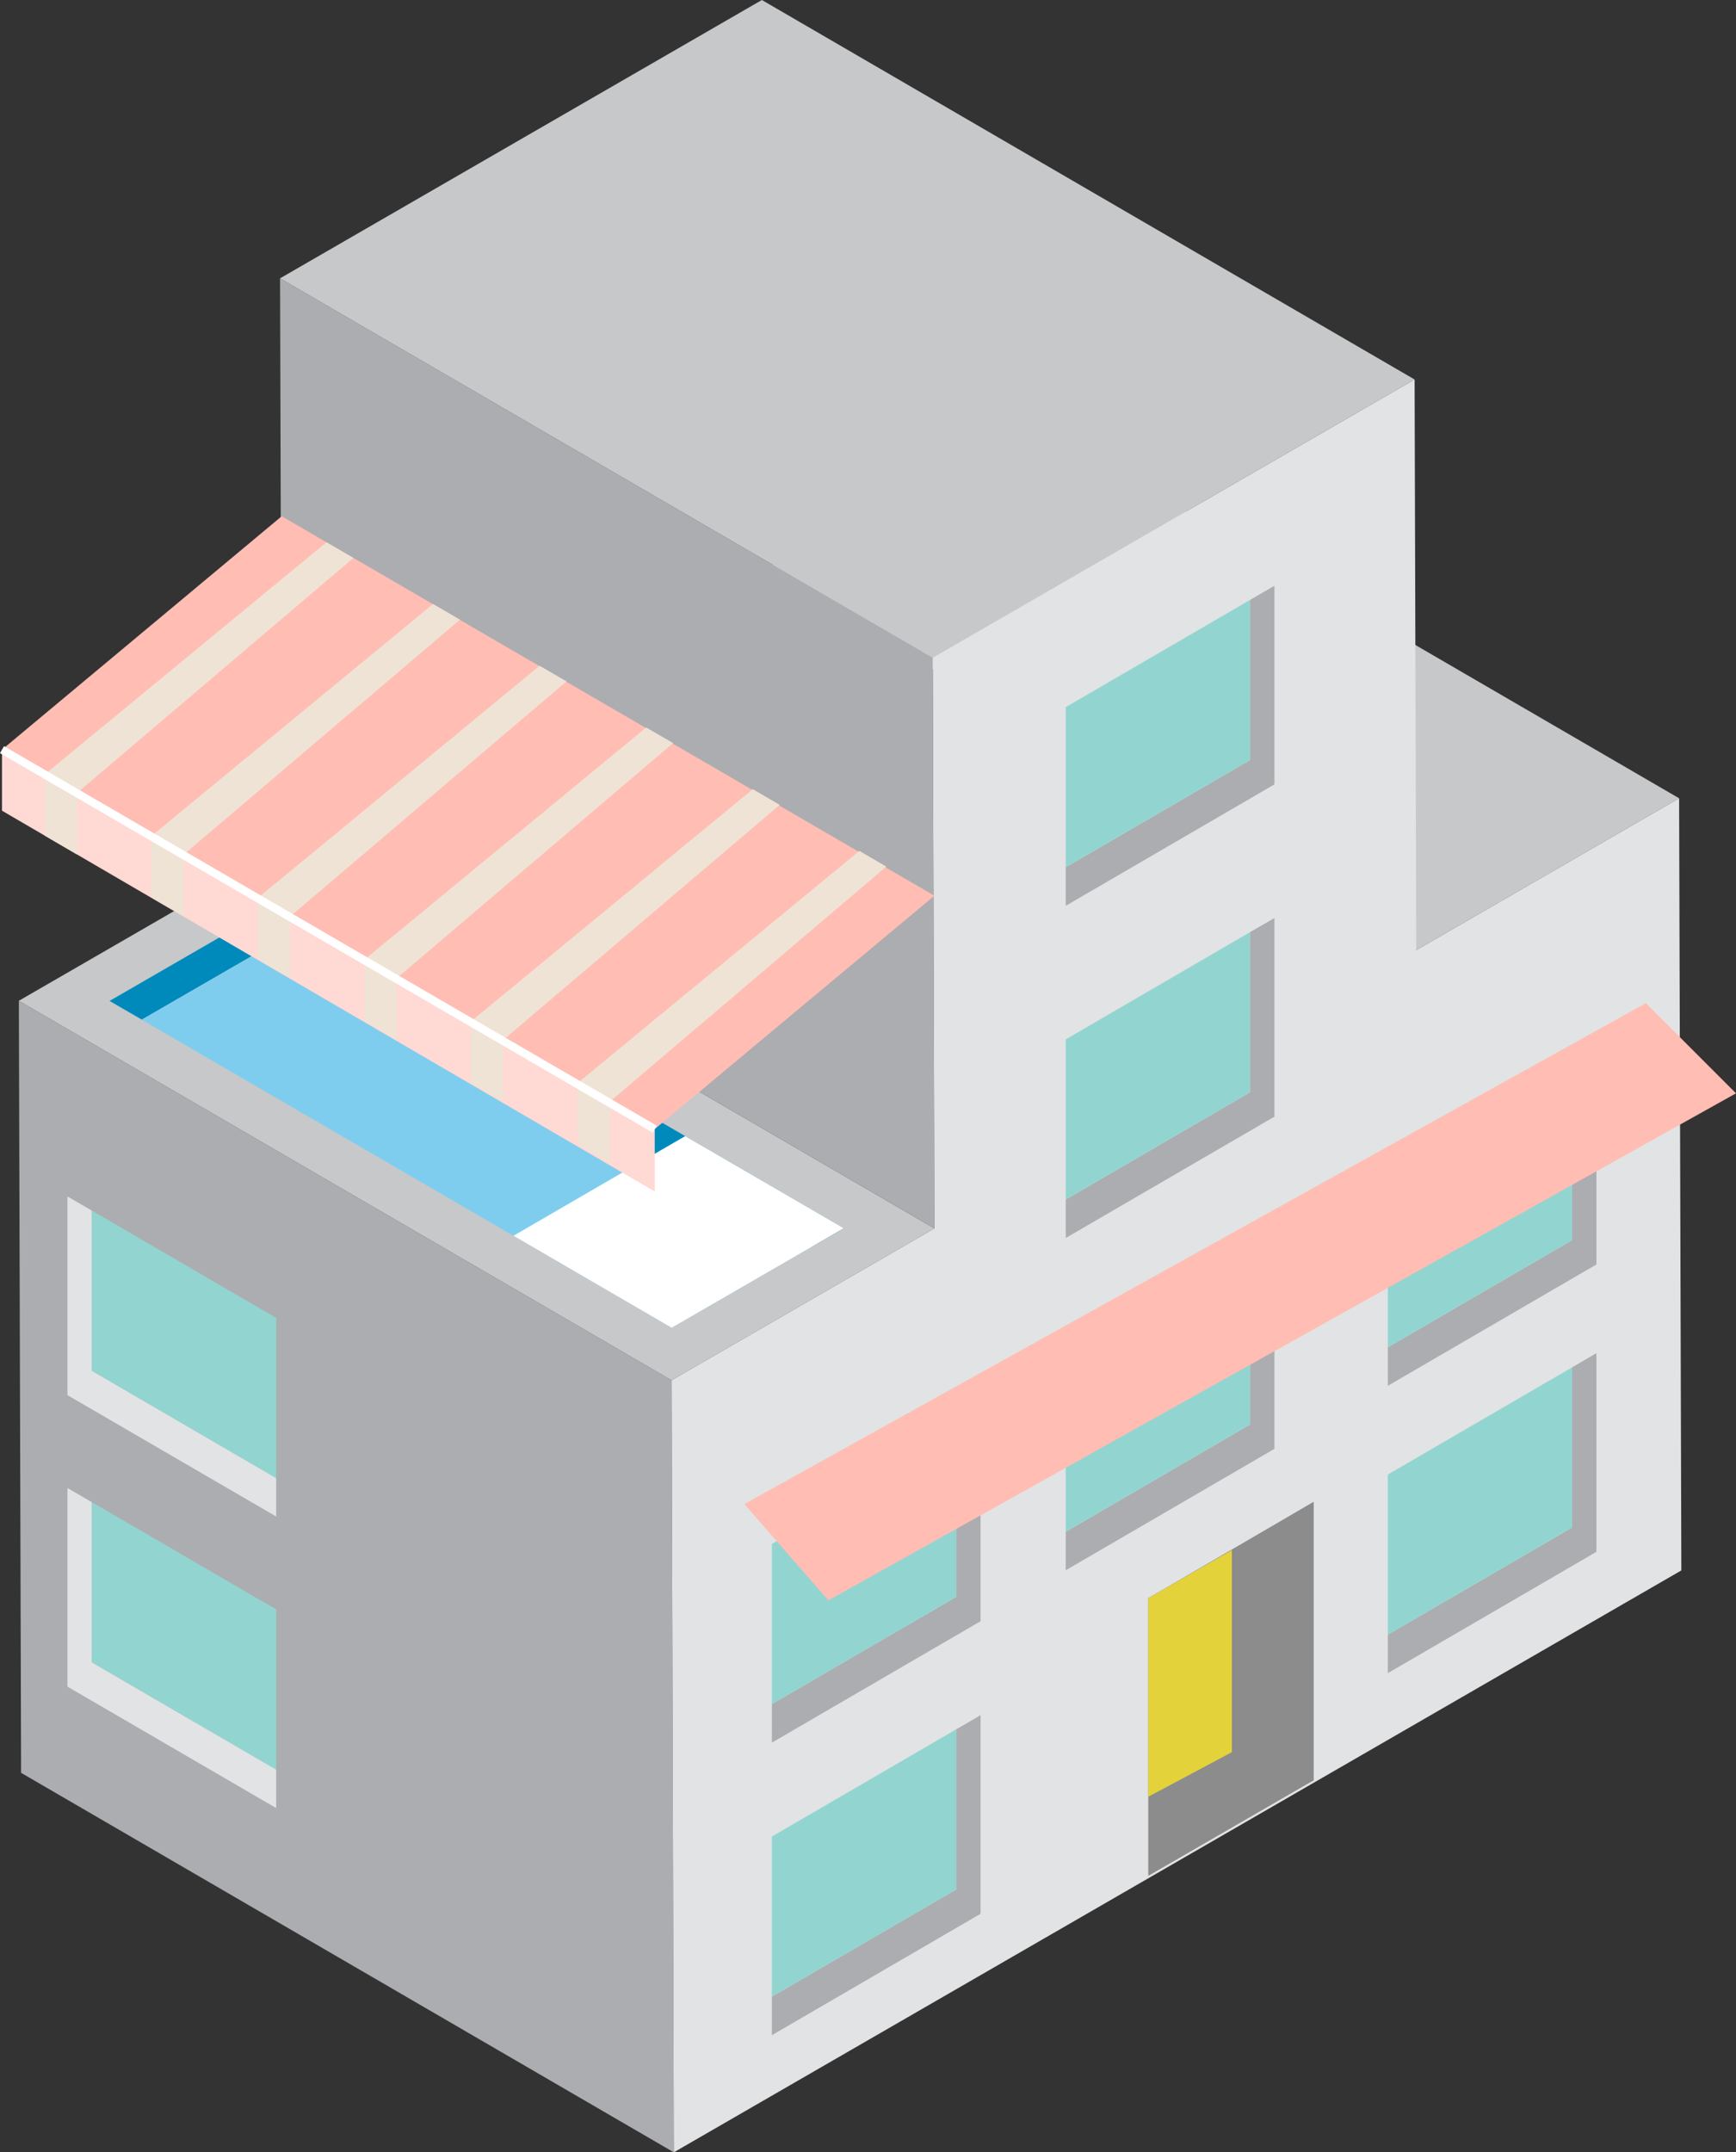 <?xml version="1.0" encoding="UTF-8"?>
<svg xmlns="http://www.w3.org/2000/svg" viewBox="0 0 209.95 260.21">
  <rect x="0" y="0" width="209.95" height="260.21" fill="#333333" stroke="none"/>
  <defs>
    <style>
      .cls-1 {
        fill: #7fcdee;
      }

      .cls-2 {
        fill: #008abc;
      }

      .cls-3 {
        fill: #92d5d0;
      }

      .cls-4 {
        isolation: isolate;
      }

      .cls-5 {
        fill: #ffd9d3;
      }

      .cls-6 {
        fill: #efe3d5;
      }

      .cls-7 {
        fill: #fff;
      }

      .cls-8 {
        fill: #c6c8ca;
      }

      .cls-9 {
        fill: #e2e3e4;
      }

      .cls-10 {
        fill: #ffbdb3;
      }

      .cls-11 {
        fill: #e4d23b;
      }

      .cls-12 {
        mix-blend-mode: multiply;
      }

      .cls-12, .cls-13 {
        fill: #8c8c8c;
      }

      .cls-14 {
        mix-blend-mode: soft-light;
      }

      .cls-15 {
        fill: #abadb0;
      }
    </style>
  </defs>
  <g class="cls-4">
    <g id="_레이어_2" data-name="레이어 2">
      <g id="_빌딩-3" data-name="빌딩-3">
        <g>
          <g class="cls-4">
            <polygon class="cls-8" points="171.28 114.87 92.34 68.99 124.13 50.64 203.07 96.51 171.28 114.87"/>
            <polygon class="cls-15" points="81.49 260.21 2.55 214.33 2.28 120.99 81.22 166.87 81.49 260.21"/>
            <g>
              <polygon class="cls-8" points="81.22 166.87 2.28 120.99 34.07 102.63 113.01 148.51 81.22 166.87"/>
              <g>
                <path class="cls-2" d="M98.14,150.75c1.32-.76,2.63-1.52,3.91-2.25-12.66-7.36-63.42-36.85-67.99-39.51-3.29,1.9-12.83,7.41-20.81,12.02,1.05.61,2.38,1.38,3.9,2.26,6.96-4.02,14.14-8.16,16.91-9.77,4.2,2.44,47.22,27.44,64.09,37.24Z"/>
                <path class="cls-1" d="M98.14,150.75c-16.87-9.8-59.89-34.8-64.09-37.24-2.77,1.6-9.95,5.75-16.91,9.77,16.87,9.8,59.89,34.81,64.09,37.24,2.77-1.6,9.95-5.75,16.91-9.77Z"/>
              </g>
            </g>
            <polygon class="cls-15" points="113.01 148.51 34.07 102.63 33.87 33.65 112.81 79.52 113.01 148.51"/>
            <polygon class="cls-8" points="112.81 79.52 33.87 33.65 92.14 0 171.08 45.88 112.81 79.52"/>
            <g class="cls-4">
              <polygon class="cls-9" points="171.08 45.88 171.28 114.87 203.07 96.51 203.34 189.86 81.49 260.21 81.22 166.87 113.01 148.51 112.81 79.52 171.08 45.88"/>
            </g>
          </g>
          <g>
            <polygon class="cls-13" points="138.87 226.79 138.87 193.21 158.86 181.58 158.86 215.24 138.87 226.79"/>
            <polygon class="cls-12" points="148.98 187.4 158.86 181.58 158.86 215.24 158.59 215.4 148.98 211.83 148.98 187.4"/>
          </g>
          <g>
            <polygon class="cls-15" points="151.18 72.53 151.18 91.89 128.89 104.85 128.89 109.51 154.13 94.83 154.13 70.82 151.18 72.53"/>
            <polygon class="cls-3" points="151.18 72.53 128.89 85.49 128.89 104.85 151.18 91.89 151.18 72.53"/>
          </g>
          <g>
            <polygon class="cls-15" points="151.18 112.69 151.18 132.06 128.89 145.02 128.89 149.67 154.13 135 154.13 110.99 151.18 112.69"/>
            <polygon class="cls-3" points="151.18 112.69 128.89 125.66 128.89 145.02 151.18 132.06 151.18 112.69"/>
          </g>
          <g>
            <polygon class="cls-15" points="151.18 152.86 151.18 172.22 128.89 185.19 128.89 189.84 154.13 175.16 154.13 151.15 151.18 152.86"/>
            <polygon class="cls-3" points="151.18 152.86 128.89 165.82 128.89 185.19 151.18 172.22 151.18 152.86"/>
          </g>
          <g>
            <polygon class="cls-9" points="11.11 146.36 11.11 165.72 33.4 178.69 33.4 183.34 8.16 168.67 8.16 144.65 11.11 146.36"/>
            <polygon class="cls-3" points="11.11 146.36 33.4 159.33 33.4 178.69 11.11 165.72 11.11 146.36"/>
          </g>
          <g>
            <polygon class="cls-9" points="11.11 181.61 11.11 200.97 33.4 213.93 33.4 218.59 8.16 203.91 8.16 179.9 11.11 181.61"/>
            <polygon class="cls-3" points="11.11 181.61 33.4 194.57 33.4 213.93 11.11 200.97 11.11 181.61"/>
          </g>
          <g>
            <polygon class="cls-15" points="115.65 209.07 115.65 228.43 93.35 241.39 93.35 246.05 118.59 231.37 118.59 207.36 115.65 209.07"/>
            <polygon class="cls-3" points="115.65 209.07 93.35 222.03 93.35 241.39 115.65 228.43 115.65 209.07"/>
          </g>
          <g>
            <polygon class="cls-15" points="115.65 173.69 115.65 193.05 93.35 206.02 93.35 210.68 118.59 196 118.59 171.98 115.65 173.69"/>
            <polygon class="cls-3" points="115.65 173.69 93.35 186.66 93.35 206.02 115.65 193.05 115.65 173.69"/>
          </g>
          <g>
            <polygon class="cls-15" points="190.13 130.57 190.13 149.93 167.84 162.89 167.84 167.54 193.07 152.87 193.07 128.85 190.13 130.57"/>
            <polygon class="cls-3" points="190.13 130.57 167.84 143.53 167.84 162.89 190.13 149.93 190.13 130.57"/>
          </g>
          <g>
            <polygon class="cls-15" points="190.13 165.31 190.13 184.67 167.84 197.63 167.84 202.28 193.07 187.61 193.07 163.59 190.13 165.31"/>
            <polygon class="cls-3" points="190.13 165.31 167.84 178.27 167.84 197.63 190.13 184.67 190.13 165.31"/>
          </g>
          <polygon class="cls-11" points="148.98 187.4 148.98 211.83 138.87 217.22 138.87 193.21 148.98 187.4"/>
          <polygon class="cls-7" points="62.1 149.4 82.87 137.35 102.05 148.49 81.23 160.52 62.1 149.4"/>
          <polygon class="cls-10" points="79.18 136.51 .24 90.63 34.07 62.41 113.01 108.29 79.18 136.51"/>
          <polygon class="cls-5" points=".24 90.63 .24 98.01 79.18 144.05 79.18 136.51 .24 90.63"/>
          <g>
            <polygon class="cls-6" points="39.48 65.56 5.4 93.63 5.4 101.02 9.29 103.29 9.29 95.89 42.74 67.46 39.48 65.56"/>
            <polygon class="cls-6" points="52.37 73.02 18.29 101.09 18.29 108.48 22.18 110.75 22.18 103.35 55.63 74.92 52.37 73.02"/>
            <polygon class="cls-6" points="65.26 80.49 31.18 108.56 31.18 115.95 35.07 118.22 35.07 110.82 68.52 82.38 65.26 80.49"/>
            <polygon class="cls-6" points="78.15 87.95 44.07 116.02 44.07 123.41 47.96 125.68 47.96 118.28 81.41 89.84 78.15 87.95"/>
            <polygon class="cls-6" points="91.04 95.41 56.95 123.48 56.95 130.87 60.85 133.14 60.85 125.74 94.3 97.31 91.04 95.41"/>
            <polygon class="cls-6" points="103.93 102.87 69.85 130.94 69.85 138.33 73.74 140.6 73.74 133.2 107.19 104.77 103.93 102.87"/>
          </g>
          <g class="cls-14">
            <polygon class="cls-7" points="0 91.05 78.94 136.93 79.43 136.09 .49 90.21 0 91.05"/>
          </g>
          <polygon class="cls-10" points="90.02 181.84 199.05 121.28 209.95 132.18 100.18 193.48 90.02 181.84"/>
        </g>
      </g>
    </g>
  </g>
</svg>